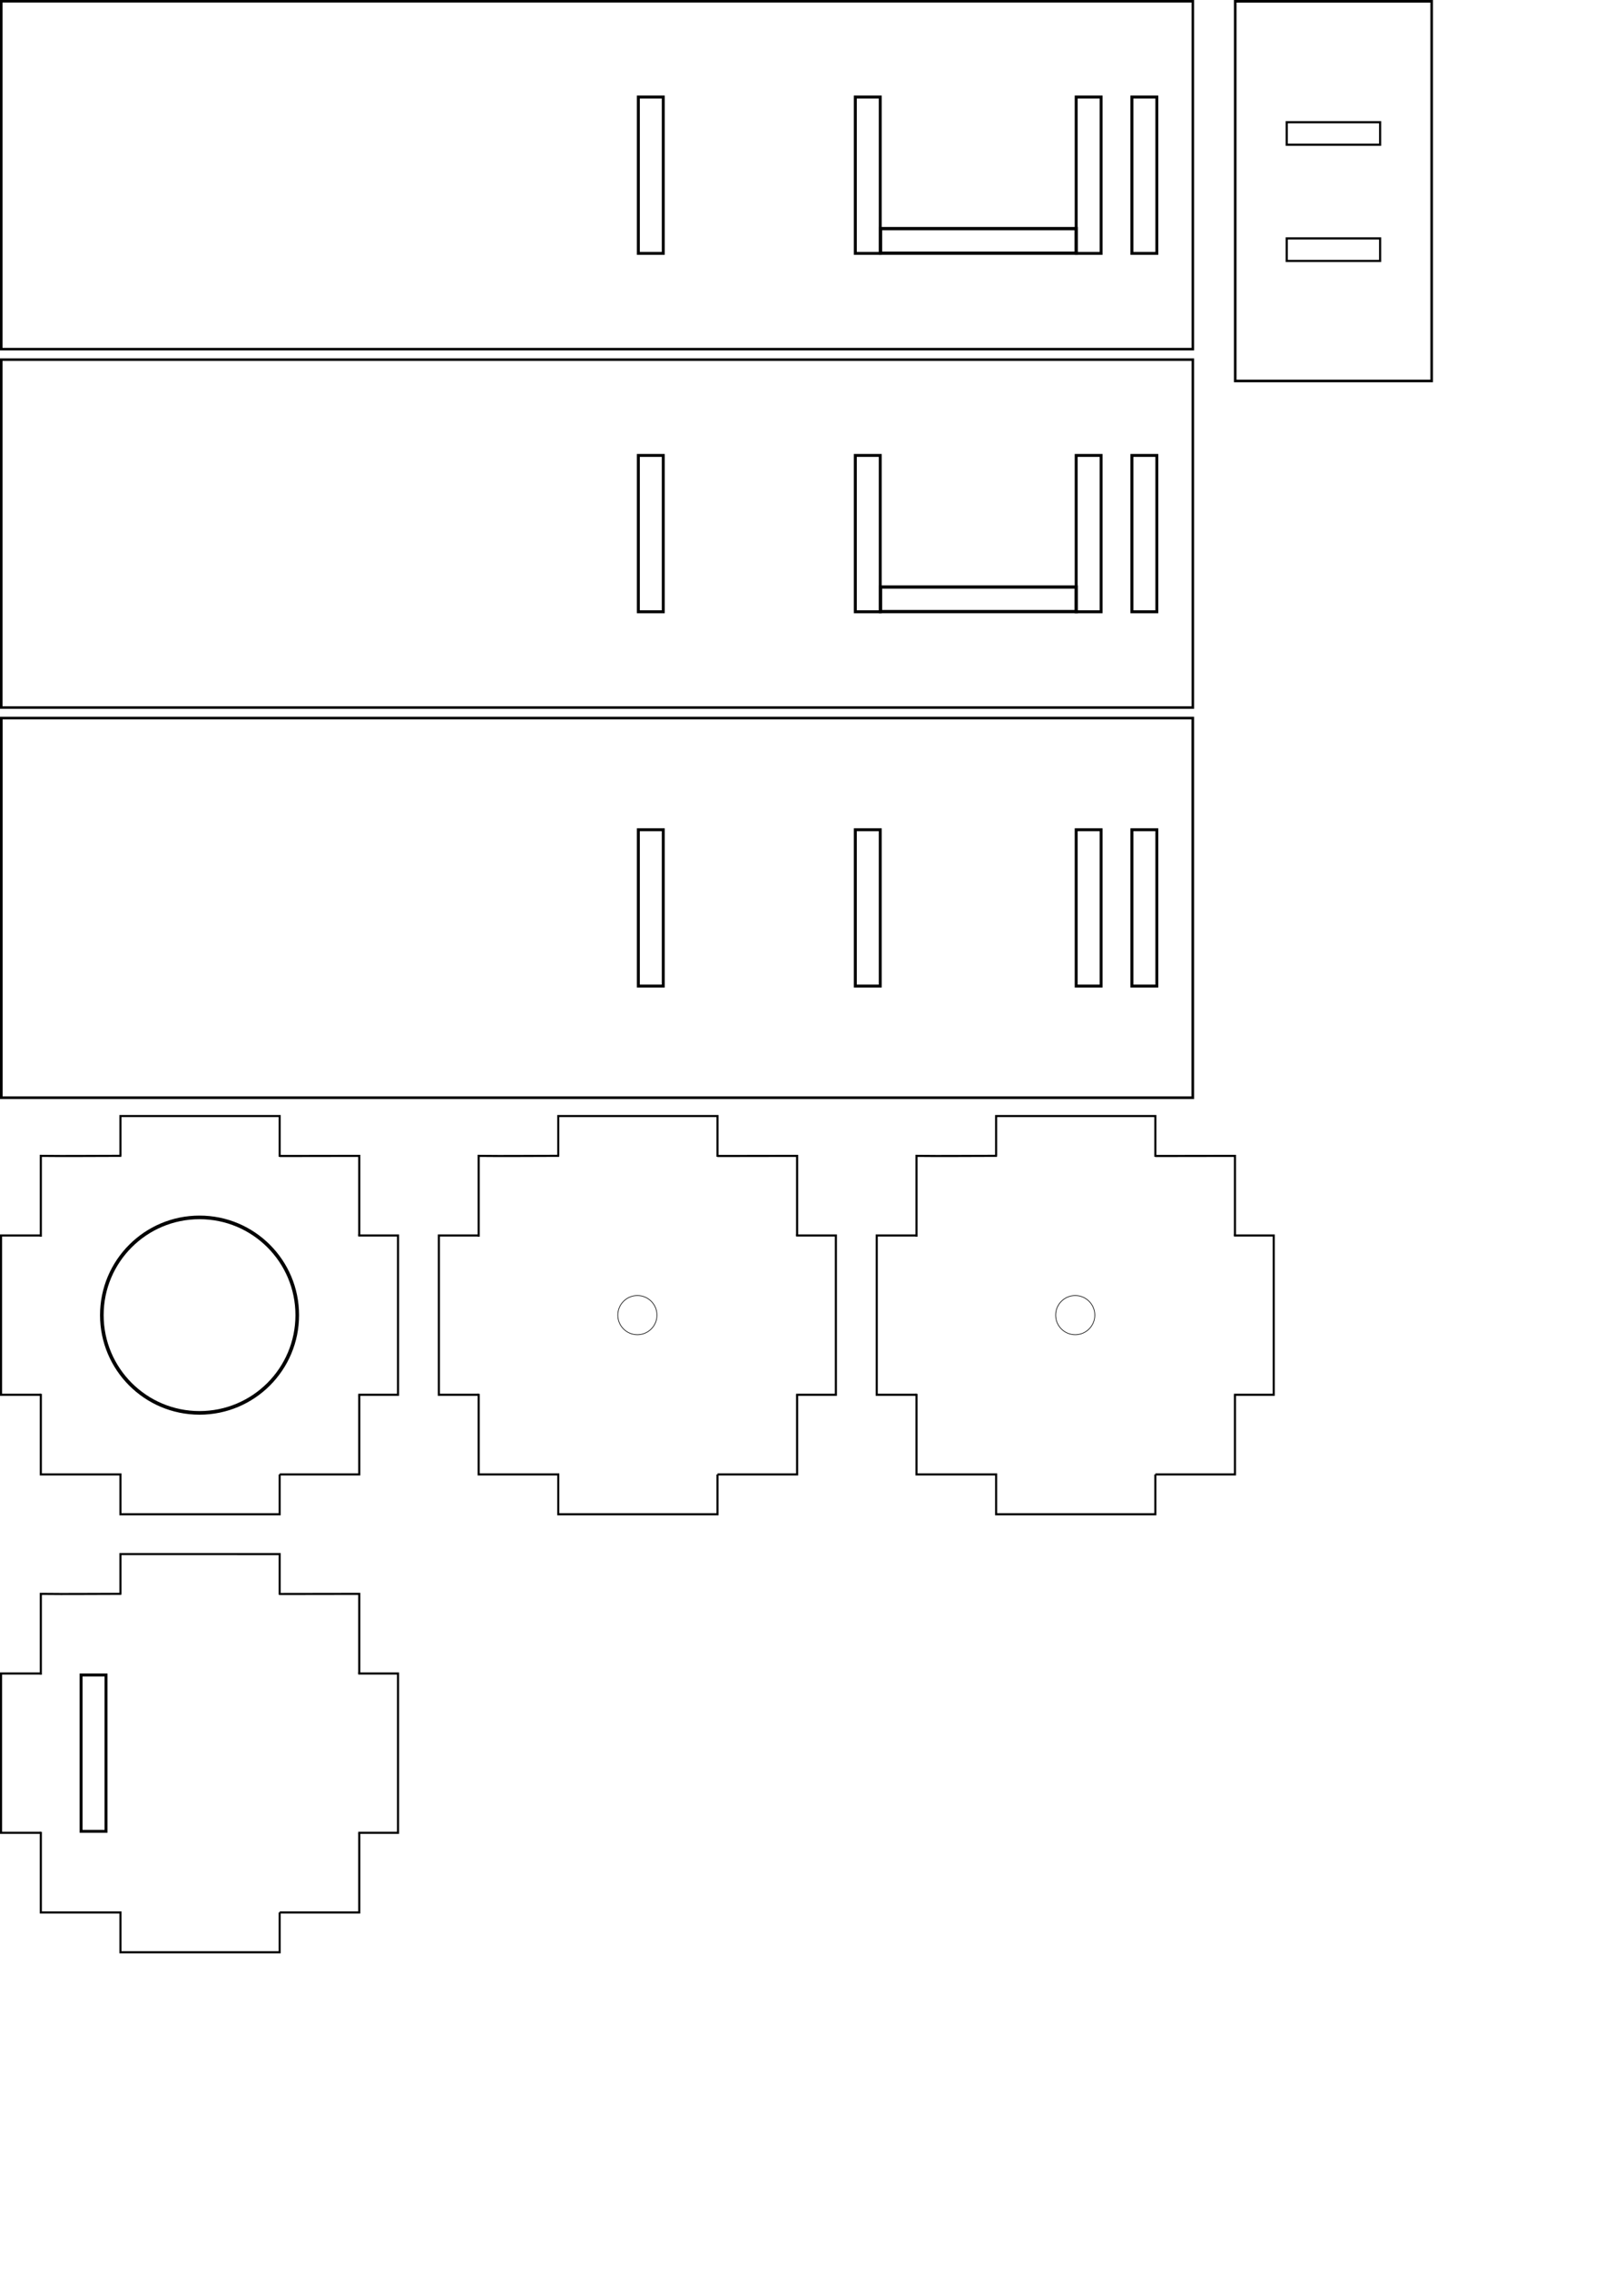 <?xml version="1.0" encoding="UTF-8" standalone="no"?>
<!-- Created with Inkscape (http://www.inkscape.org/) -->

<svg
   width="20.4cm"
   height="28.5cm"
   viewBox="0 0 204 285"
   version="1.1"
   id="svg1"
   inkscape:version="1.3 (1:1.3+202307231459+0e150ed6c4)"
   sodipodi:docname="CaixaColorimetro.svg"
   xmlns:inkscape="http://www.inkscape.org/namespaces/inkscape"
   xmlns:sodipodi="http://sodipodi.sourceforge.net/DTD/sodipodi-0.dtd"
   xmlns="http://www.w3.org/2000/svg"
   xmlns:svg="http://www.w3.org/2000/svg">
  <sodipodi:namedview
     id="namedview1"
     pagecolor="#ffffff"
     bordercolor="#000000"
     borderopacity="0.25"
     inkscape:showpageshadow="2"
     inkscape:pageopacity="0.0"
     inkscape:pagecheckerboard="0"
     inkscape:deskcolor="#d1d1d1"
     inkscape:document-units="mm"
     inkscape:zoom="0.89786372"
     inkscape:cx="309.62382"
     inkscape:cy="477.80079"
     inkscape:window-width="1850"
     inkscape:window-height="1016"
     inkscape:window-x="0"
     inkscape:window-y="0"
     inkscape:window-maximized="1"
     inkscape:current-layer="layer1" />
  <defs
     id="defs1" />
  <g
     inkscape:label="Layer 1"
     inkscape:groupmode="layer"
     id="layer1">
    <rect
       style="fill:none;stroke:#000000;stroke-width:0.317"
       id="rect2"
       width="149.683"
       height="43.683"
       x="0.158"
       y="0.158" />
    <rect
       style="fill:none;stroke:#000000;stroke-width:0.369"
       id="rect3"
       width="3.131"
       height="19.631"
       x="135.185"
       y="12.185"
       inkscape:transform-center-x="26.383603"
       inkscape:transform-center-y="7.9376868" />
    <rect
       style="fill:none;stroke:#000000;stroke-width:0.369"
       id="rect3-5"
       width="3.131"
       height="19.631"
       x="142.185"
       y="12.185"
       inkscape:transform-center-x="26.383603"
       inkscape:transform-center-y="7.9376868" />
    <rect
       style="fill:none;stroke:#000000;stroke-width:0.411"
       id="rect3-7"
       width="3.089"
       height="24.589"
       x="-31.795"
       y="110.605"
       inkscape:transform-center-x="-1.7132292"
       inkscape:transform-center-y="-0.28200504"
       transform="rotate(-90)" />
    <rect
       style="fill:none;stroke:#000000;stroke-width:0.369"
       id="rect3-6"
       width="3.131"
       height="19.631"
       x="107.441"
       y="12.185"
       inkscape:transform-center-x="26.383603"
       inkscape:transform-center-y="7.9376868" />
    <rect
       style="fill:none;stroke:#000000;stroke-width:0.369"
       id="rect3-61"
       width="3.131"
       height="19.631"
       x="80.185"
       y="12.185"
       inkscape:transform-center-x="26.383603"
       inkscape:transform-center-y="7.9376868" />
    <rect
       style="fill:none;stroke:#000000;stroke-width:0.317"
       id="rect2-2"
       width="149.683"
       height="43.683"
       x="0.158"
       y="45.158" />
    <rect
       style="fill:none;stroke:#000000;stroke-width:0.369"
       id="rect3-0"
       width="3.131"
       height="19.631"
       x="135.185"
       y="57.185"
       inkscape:transform-center-x="26.383603"
       inkscape:transform-center-y="7.9376868" />
    <rect
       style="fill:none;stroke:#000000;stroke-width:0.369"
       id="rect3-5-2"
       width="3.131"
       height="19.631"
       x="142.185"
       y="57.185"
       inkscape:transform-center-x="26.383603"
       inkscape:transform-center-y="7.9376868" />
    <rect
       style="fill:none;stroke:#000000;stroke-width:0.411"
       id="rect3-7-3"
       width="3.089"
       height="24.589"
       x="-76.795"
       y="110.605"
       inkscape:transform-center-x="-1.7132292"
       inkscape:transform-center-y="-0.28200504"
       transform="rotate(-90)" />
    <rect
       style="fill:none;stroke:#000000;stroke-width:0.369"
       id="rect3-6-7"
       width="3.131"
       height="19.631"
       x="107.441"
       y="57.185"
       inkscape:transform-center-x="26.383603"
       inkscape:transform-center-y="7.9376868" />
    <rect
       style="fill:none;stroke:#000000;stroke-width:0.369"
       id="rect3-61-5"
       width="3.131"
       height="19.631"
       x="80.185"
       y="57.185"
       inkscape:transform-center-x="26.383603"
       inkscape:transform-center-y="7.9376868" />
    <rect
       style="fill:none;stroke:#000000;stroke-width:0.331"
       id="rect2-2-5"
       width="149.669"
       height="47.669"
       x="0.165"
       y="90.165" />
    <rect
       style="fill:none;stroke:#000000;stroke-width:0.369"
       id="rect3-0-3"
       width="3.131"
       height="19.631"
       x="135.185"
       y="104.185"
       inkscape:transform-center-x="26.383603"
       inkscape:transform-center-y="7.9376868" />
    <rect
       style="fill:none;stroke:#000000;stroke-width:0.369"
       id="rect3-5-2-5"
       width="3.131"
       height="19.631"
       x="142.185"
       y="104.185"
       inkscape:transform-center-x="26.383603"
       inkscape:transform-center-y="7.9376868" />
    <rect
       style="fill:none;stroke:#000000;stroke-width:0.369"
       id="rect3-6-7-6"
       width="3.131"
       height="19.631"
       x="107.441"
       y="104.185"
       inkscape:transform-center-x="26.383603"
       inkscape:transform-center-y="7.9376868" />
    <rect
       style="fill:none;stroke:#000000;stroke-width:0.369"
       id="rect3-61-5-2"
       width="3.131"
       height="19.631"
       x="80.185"
       y="104.185"
       inkscape:transform-center-x="26.383603"
       inkscape:transform-center-y="7.9376868" />
    <g
       id="g21"
       transform="translate(-2.97,-27.069)">
      <g
         id="g20">
        <path
           d="m 18.21,172.198 c -3.37,-0.004 -6.749,0.049 -10.111,0.004 v 10.149 m 0,19.728 v 0.26 9.864 h 10 v 0 5 h 20 v -5 m 0,0 h 10 v -9.928 m 0,-20.053 v -10.019 c -3.317,0.007 -6.63,0.012 -9.943,0.015 l -0.056,-0.015 v -5 H 18.098 v 5"
           style="fill:none;stroke:#000000;stroke-width:0.265"
           id="path14"
           sodipodi:nodetypes="ccccccccccccccccccccc" />
        <path
           id="rect10-7"
           style="fill:none;stroke:#000000;stroke-width:0.265"
           d="m 47.97,182.201 h 5 v 20 h -5"
           sodipodi:nodetypes="cccc" />
        <path
           id="rect10-6"
           style="fill:none;stroke:#000000;stroke-width:0.265"
           d="m 8.102,202.201 h -5 v -20 h 5"
           sodipodi:nodetypes="cccc" />
      </g>
      <circle
         style="fill:none;stroke:#000000;stroke-width:0.454"
         id="path20"
         cx="28.036"
         cy="192.202"
         r="12.273" />
    </g>
    <g
       id="g23"
       transform="translate(52.298,-80.769)">
      <g
         id="g20-2"
         transform="translate(-0.268,53.7)">
        <path
           d="m 18.21,172.198 c -3.37,-0.004 -6.749,0.049 -10.111,0.004 v 10.149 m 0,19.728 v 0.26 9.864 h 10 v 0 5 h 20 v -5 m 0,0 h 10 v -9.928 m 0,-20.053 v -10.019 c -3.317,0.007 -6.63,0.012 -9.943,0.015 l -0.056,-0.015 v -5 H 18.098 v 5"
           style="fill:none;stroke:#000000;stroke-width:0.265"
           id="path14-0"
           sodipodi:nodetypes="ccccccccccccccccccccc" />
        <path
           id="rect10-7-2"
           style="fill:none;stroke:#000000;stroke-width:0.265"
           d="m 47.97,182.201 h 5 v 20 h -5"
           sodipodi:nodetypes="cccc" />
        <path
           id="rect10-6-3"
           style="fill:none;stroke:#000000;stroke-width:0.265"
           d="m 8.102,202.201 h -5 v -20 h 5"
           sodipodi:nodetypes="cccc" />
      </g>
      <ellipse
         style="fill:none;stroke:#000000;stroke-width:0.081"
         id="path21"
         cx="27.768"
         cy="245.901"
         rx="2.459"
         ry="2.459" />
    </g>
    <g
       id="g22"
       transform="translate(38.562,-81.721)">
      <g
         id="g20-2-2"
         transform="translate(68.468,54.652)">
        <path
           d="m 18.21,172.198 c -3.37,-0.004 -6.749,0.049 -10.111,0.004 v 10.149 m 0,19.728 v 0.26 9.864 h 10 v 0 5 h 20 v -5 m 0,0 h 10 v -9.928 m 0,-20.053 v -10.019 c -3.317,0.007 -6.63,0.012 -9.943,0.015 l -0.056,-0.015 v -5 H 18.098 v 5"
           style="fill:none;stroke:#000000;stroke-width:0.265"
           id="path14-0-2"
           sodipodi:nodetypes="ccccccccccccccccccccc" />
        <path
           id="rect10-7-2-8"
           style="fill:none;stroke:#000000;stroke-width:0.265"
           d="m 47.97,182.201 h 5 v 20 h -5"
           sodipodi:nodetypes="cccc" />
        <path
           id="rect10-6-3-9"
           style="fill:none;stroke:#000000;stroke-width:0.265"
           d="m 8.102,202.201 h -5 v -20 h 5"
           sodipodi:nodetypes="cccc" />
      </g>
      <ellipse
         style="fill:none;stroke:#000000;stroke-width:0.081"
         id="path21-7"
         cx="96.504"
         cy="246.853"
         rx="2.459"
         ry="2.459" />
    </g>
    <rect
       style="fill:none;stroke:#000000;stroke-width:0.326"
       id="rect23"
       width="24.674"
       height="47.674"
       x="155.163"
       y="0.163" />
    <g
       id="g24"
       transform="translate(0,-1.569)">
      <g
         id="g20-2-9"
         transform="translate(-2.97,29.499)">
        <path
           d="m 18.21,172.198 c -3.37,-0.004 -6.749,0.049 -10.111,0.004 v 10.149 m 0,19.728 v 0.26 9.864 h 10 v 0 5 h 20 v -5 m 0,0 h 10 v -9.928 m 0,-20.053 v -10.019 c -3.317,0.007 -6.63,0.012 -9.943,0.015 l -0.056,-0.015 v -5 H 18.098 v 5"
           style="fill:none;stroke:#000000;stroke-width:0.265"
           id="path14-0-3"
           sodipodi:nodetypes="ccccccccccccccccccccc" />
        <path
           id="rect10-7-2-1"
           style="fill:none;stroke:#000000;stroke-width:0.265"
           d="m 47.97,182.201 h 5 v 20 h -5"
           sodipodi:nodetypes="cccc" />
        <path
           id="rect10-6-3-94"
           style="fill:none;stroke:#000000;stroke-width:0.265"
           d="m 8.102,202.201 h -5 v -20 h 5"
           sodipodi:nodetypes="cccc" />
      </g>
      <rect
         style="fill:none;stroke:#000000;stroke-width:0.369"
         id="rect3-61-5-2-3"
         width="3.131"
         height="19.631"
         x="10.185"
         y="211.886"
         inkscape:transform-center-x="26.383603"
         inkscape:transform-center-y="7.9376868" />
    </g>
    <rect
       style="fill:none;stroke:#000000;stroke-width:0.271"
       id="rect3-6-6"
       width="2.829"
       height="11.729"
       x="-18.177"
       y="161.636"
       inkscape:transform-center-x="-4.7424926"
       inkscape:transform-center-y="23.838472"
       transform="rotate(-90)" />
    <rect
       style="fill:none;stroke:#000000;stroke-width:0.271"
       id="rect3-6-6-7"
       width="2.829"
       height="11.729"
       x="-32.766"
       y="161.636"
       inkscape:transform-center-x="-4.7424926"
       inkscape:transform-center-y="23.838472"
       transform="rotate(-90)" />
  </g>
</svg>
